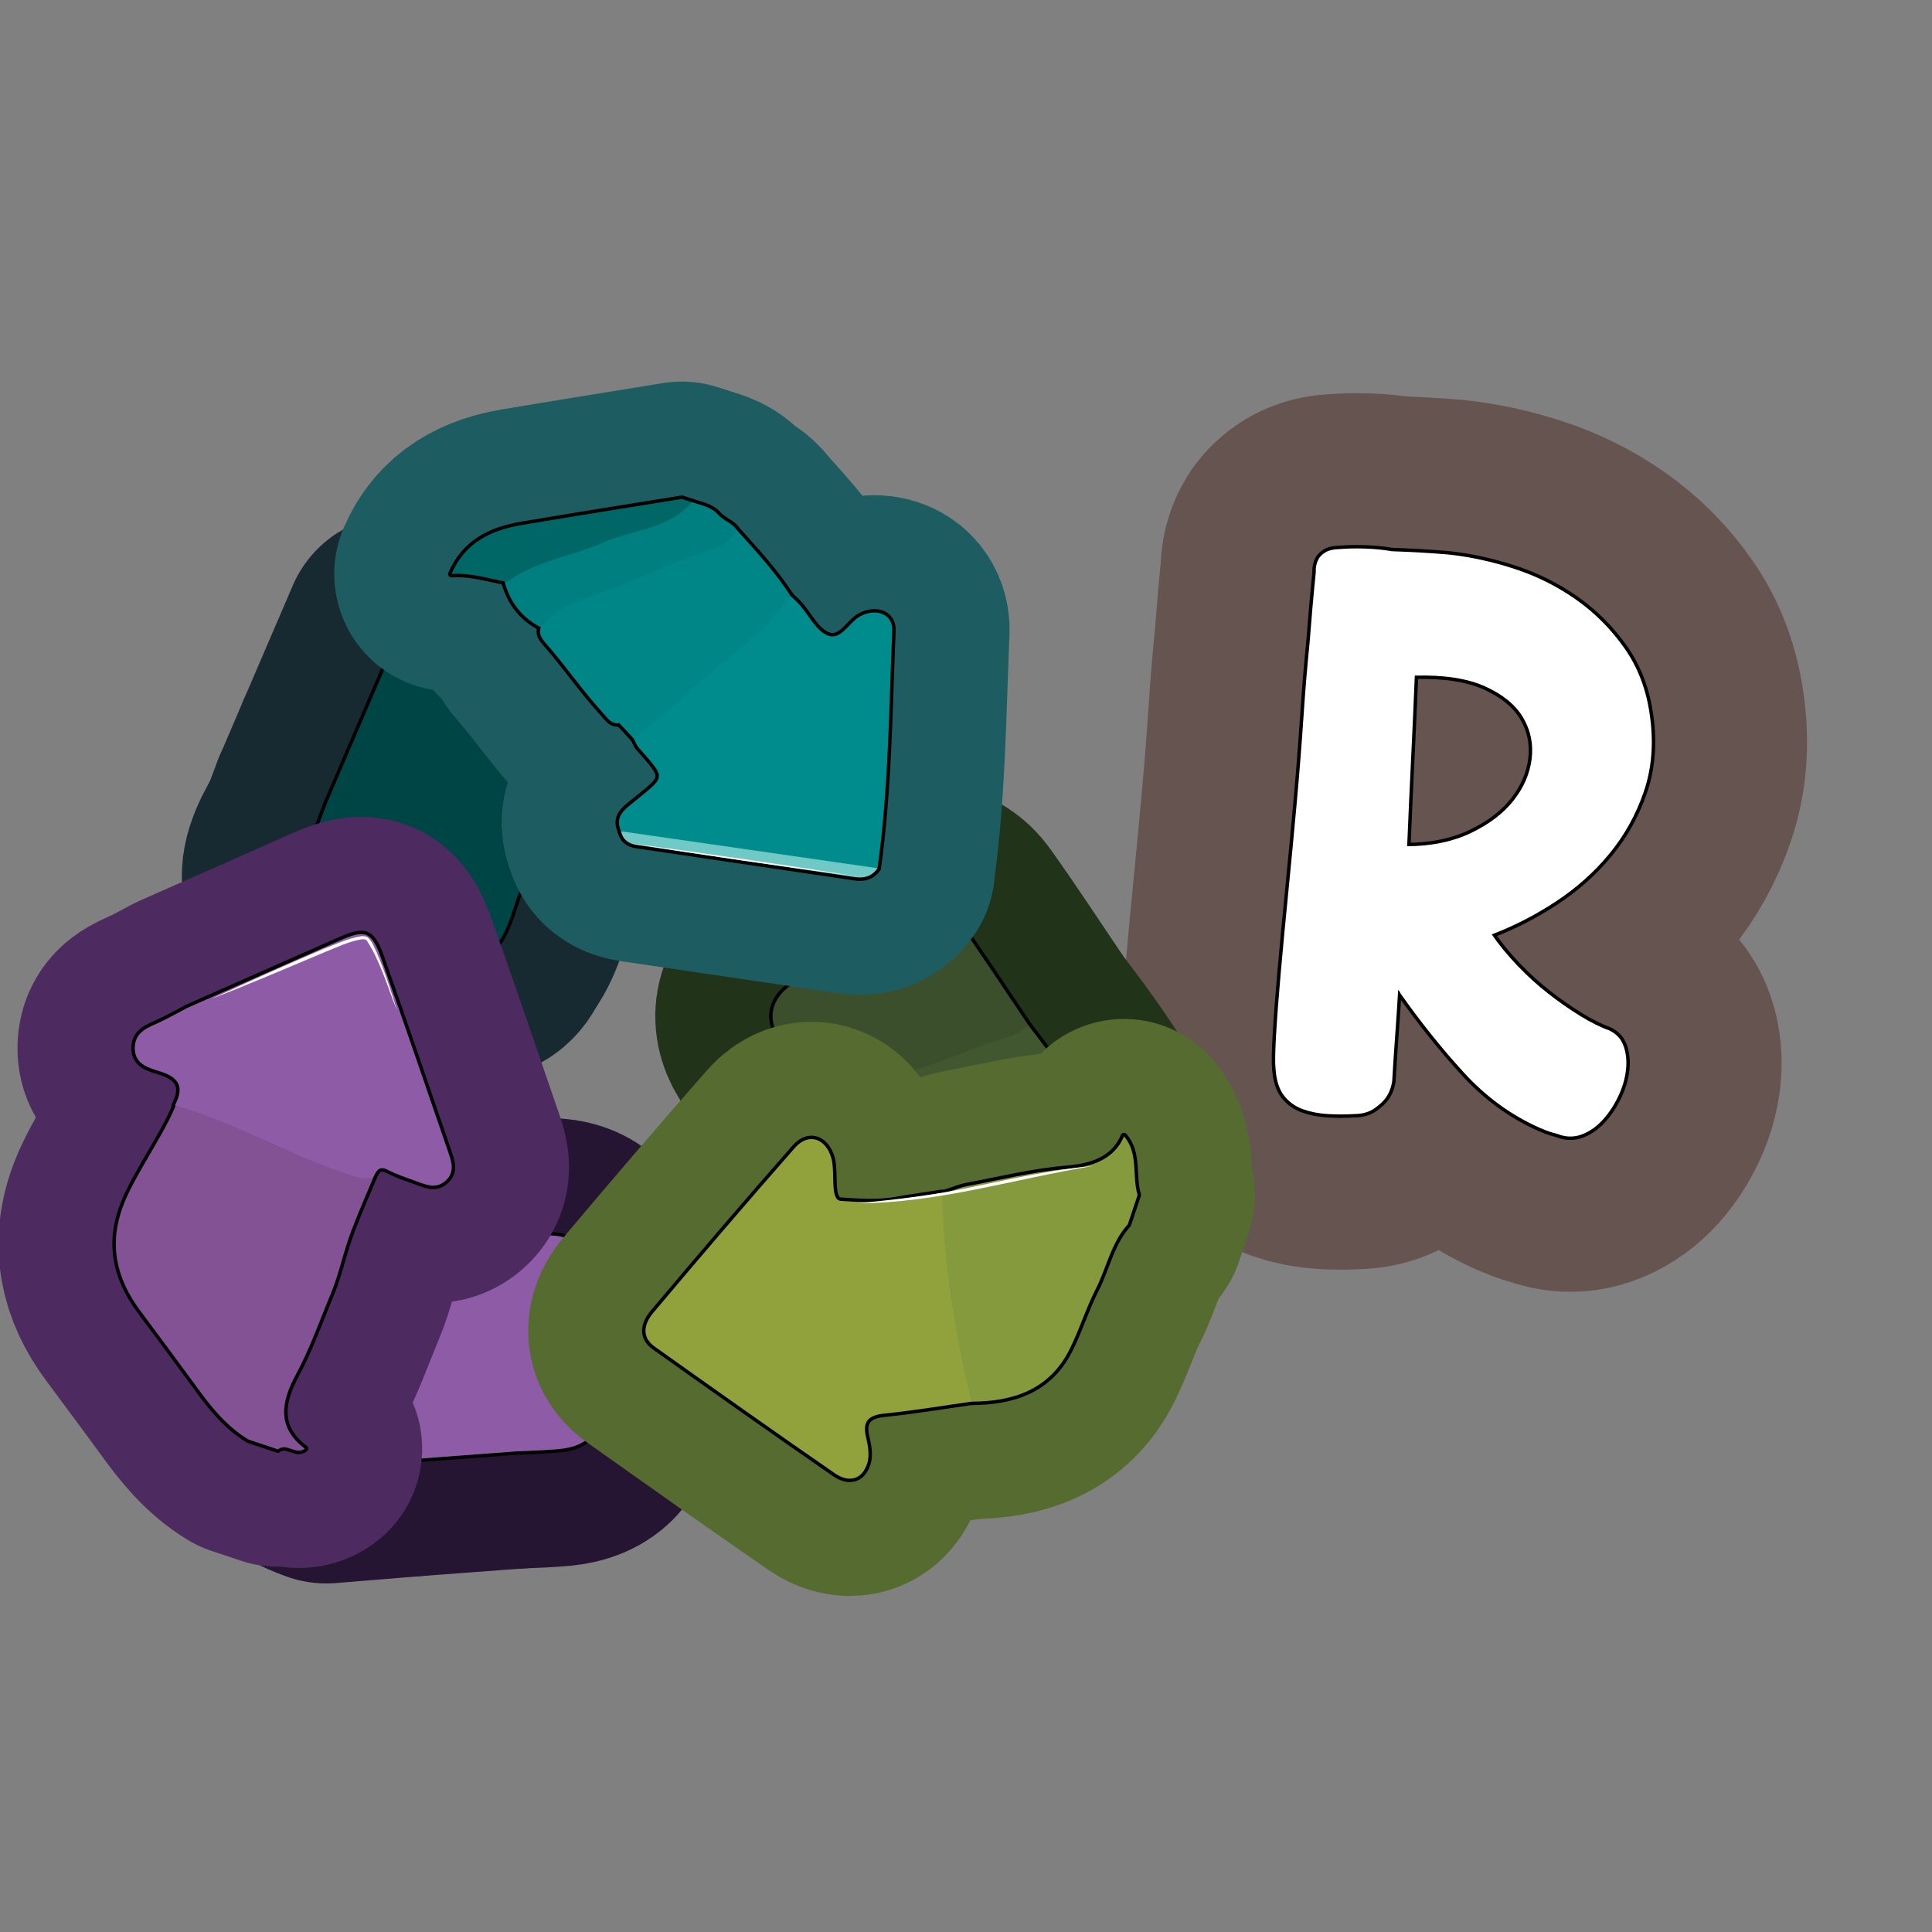 <?xml version="1.0" encoding="UTF-8"?>
<svg xmlns="http://www.w3.org/2000/svg" width="280" height="280" xmlns:xlink="http://www.w3.org/1999/xlink" viewBox="0 0 280 280">
  <rect x="0" y="0" width="280" height="280" fill="#808080" stroke="none"/>
  <g isolation="isolate">
    <g id="Pattern">
      <a xlink:href="https://www.notion.so/dmmnotes/preoccupied-40bcf67ef7fa4f568f3c4b65f01f0c40?pvs=4"/>
      <a xlink:href="https://www.notion.so/dmmnotes/Reorganisation-18520766049a40c08e83899719c94f1d?pvs=4">
        <g id="AC-2" data-name="AC">
          <path d="M239.125,103.789c.547,3.947.25,7.591-.893,10.932-1.142,3.343-2.811,6.346-5.005,9.01-2.196,2.666-4.792,4.981-7.791,6.947-3,1.966-6.083,3.547-9.247,4.742,1.038,1.511,2.271,3.012,3.7,4.508,1.427,1.496,2.915,2.85,4.465,4.062,1.549,1.215,3.105,2.3,4.669,3.26,1.563.959,2.967,1.657,4.209,2.09,1.027.495,1.722,1.26,2.084,2.295.363,1.037.472,2.185.33,3.444-.143,1.261-.515,2.526-1.116,3.796-.601,1.271-1.335,2.388-2.199,3.353-.866.964-1.838,1.67-2.92,2.116-1.082.444-2.176.49-3.281.138-.207-.085-.569-.196-1.09-.334-.52-.139-1.158-.376-1.912-.708-4.119-1.831-7.784-4.507-10.995-8.027-3.213-3.519-6.282-7.357-9.21-11.513.004-.071-.093-.223-.291-.452-.125,2.167-.269,4.353-.43,6.554-.163,2.202-.307,4.424-.436,6.662-.121.863-.412,1.645-.874,2.342-.385.559-.961,1.105-1.731,1.64-.77.535-1.753.805-2.95.809-1.202.076-2.451.077-3.748.002-1.299-.075-2.5-.307-3.604-.696-1.104-.39-2.017-1.041-2.738-1.952-.723-.912-1.14-2.203-1.255-3.878-.096-.802-.071-2.451.073-4.943.143-2.493.368-5.488.675-8.987.307-3.498.67-7.374,1.091-11.627.419-4.252.824-8.543,1.215-12.87.389-4.328.715-8.476.98-12.449.263-3.971.555-7.542.88-10.714.281-3.682.585-7.144.914-10.387-.033-.654.071-1.228.311-1.722.165-.426.503-.803,1.016-1.138.51-.333,1.26-.507,2.247-.523.99-.088,2.171-.11,3.542-.068,1.37.043,2.682.173,3.937.389,2.599.079,5.301.234,8.104.466,3.148.328,6.346,1.018,9.595,2.075,3.247,1.057,6.241,2.553,8.981,4.485,2.739,1.935,5.084,4.299,7.036,7.092,1.951,2.795,3.17,6.054,3.66,9.78ZM203.937,122.644c3.52-.016,6.6-.653,9.243-1.915,2.641-1.262,4.703-2.829,6.183-4.701,1.48-1.873,2.352-3.889,2.618-6.048.265-2.16-.148-4.158-1.239-5.998-1.091-1.838-2.923-3.338-5.495-4.502-2.573-1.163-5.975-1.685-10.205-1.566-.168,4.123-.353,8.244-.553,12.365-.202,4.12-.386,8.242-.552,12.365Z" fill="none" stroke="#665450" stroke-linecap="round" stroke-linejoin="round" stroke-width="45"/>
          <path d="M239.125,103.789c.547,3.947.25,7.591-.893,10.932-1.142,3.343-2.811,6.346-5.005,9.01-2.196,2.666-4.792,4.981-7.791,6.947-3,1.966-6.083,3.547-9.247,4.742,1.038,1.511,2.271,3.012,3.7,4.508,1.427,1.496,2.915,2.85,4.465,4.062,1.549,1.215,3.105,2.3,4.669,3.26,1.563.959,2.967,1.657,4.209,2.09,1.027.495,1.722,1.26,2.084,2.295.363,1.037.472,2.185.33,3.444-.143,1.261-.515,2.526-1.116,3.796-.601,1.271-1.335,2.388-2.199,3.353-.866.964-1.838,1.67-2.92,2.116-1.082.444-2.176.49-3.281.138-.207-.085-.569-.196-1.09-.334-.52-.139-1.158-.376-1.912-.708-4.119-1.831-7.784-4.507-10.995-8.027-3.213-3.519-6.282-7.357-9.21-11.513.004-.071-.093-.223-.291-.452-.125,2.167-.269,4.353-.43,6.554-.163,2.202-.307,4.424-.436,6.662-.121.863-.412,1.645-.874,2.342-.385.559-.961,1.105-1.731,1.64-.77.535-1.753.805-2.95.809-1.202.076-2.451.077-3.748.002-1.299-.075-2.5-.307-3.604-.696-1.104-.39-2.017-1.041-2.738-1.952-.723-.912-1.14-2.203-1.255-3.878-.096-.802-.071-2.451.073-4.943.143-2.493.368-5.488.675-8.987.307-3.498.67-7.374,1.091-11.627.419-4.252.824-8.543,1.215-12.87.389-4.328.715-8.476.98-12.449.263-3.971.555-7.542.88-10.714.281-3.682.585-7.144.914-10.387-.033-.654.071-1.228.311-1.722.165-.426.503-.803,1.016-1.138.51-.333,1.26-.507,2.247-.523.99-.088,2.171-.11,3.542-.068,1.37.043,2.682.173,3.937.389,2.599.079,5.301.234,8.104.466,3.148.328,6.346,1.018,9.595,2.075,3.247,1.057,6.241,2.553,8.981,4.485,2.739,1.935,5.084,4.299,7.036,7.092,1.951,2.795,3.17,6.054,3.66,9.78ZM203.937,122.644c3.52-.016,6.6-.653,9.243-1.915,2.641-1.262,4.703-2.829,6.183-4.701,1.48-1.873,2.352-3.889,2.618-6.048.265-2.16-.148-4.158-1.239-5.998-1.091-1.838-2.923-3.338-5.495-4.502-2.573-1.163-5.975-1.685-10.205-1.566-.168,4.123-.353,8.244-.553,12.365-.202,4.12-.386,8.242-.552,12.365Z" fill="none" stroke="#000" stroke-linecap="round" stroke-linejoin="round"/>
          <path d="M239.125,103.789c.547,3.947.25,7.591-.893,10.932-1.142,3.343-2.811,6.346-5.005,9.01-2.196,2.666-4.792,4.981-7.791,6.947-3,1.966-6.083,3.547-9.247,4.742,1.038,1.511,2.271,3.012,3.7,4.508,1.427,1.496,2.915,2.85,4.465,4.062,1.549,1.215,3.105,2.3,4.669,3.26,1.563.959,2.967,1.657,4.209,2.09,1.027.495,1.722,1.26,2.084,2.295.363,1.037.472,2.185.33,3.444-.143,1.261-.515,2.526-1.116,3.796-.601,1.271-1.335,2.388-2.199,3.353-.866.964-1.838,1.67-2.92,2.116-1.082.444-2.176.49-3.281.138-.207-.085-.569-.196-1.09-.334-.52-.139-1.158-.376-1.912-.708-4.119-1.831-7.784-4.507-10.995-8.027-3.213-3.519-6.282-7.357-9.21-11.513.004-.071-.093-.223-.291-.452-.125,2.167-.269,4.353-.43,6.554-.163,2.202-.307,4.424-.436,6.662-.121.863-.412,1.645-.874,2.342-.385.559-.961,1.105-1.731,1.64-.77.535-1.753.805-2.95.809-1.202.076-2.451.077-3.748.002-1.299-.075-2.5-.307-3.604-.696-1.104-.39-2.017-1.041-2.738-1.952-.723-.912-1.14-2.203-1.255-3.878-.096-.802-.071-2.451.073-4.943.143-2.493.368-5.488.675-8.987.307-3.498.67-7.374,1.091-11.627.419-4.252.824-8.543,1.215-12.87.389-4.328.715-8.476.98-12.449.263-3.971.555-7.542.88-10.714.281-3.682.585-7.144.914-10.387-.033-.654.071-1.228.311-1.722.165-.426.503-.803,1.016-1.138.51-.333,1.26-.507,2.247-.523.99-.088,2.171-.11,3.542-.068,1.37.043,2.682.173,3.937.389,2.599.079,5.301.234,8.104.466,3.148.328,6.346,1.018,9.595,2.075,3.247,1.057,6.241,2.553,8.981,4.485,2.739,1.935,5.084,4.299,7.036,7.092,1.951,2.795,3.17,6.054,3.66,9.78ZM203.937,122.644c3.52-.016,6.6-.653,9.243-1.915,2.641-1.262,4.703-2.829,6.183-4.701,1.48-1.873,2.352-3.889,2.618-6.048.265-2.16-.148-4.158-1.239-5.998-1.091-1.838-2.923-3.338-5.495-4.502-2.573-1.163-5.975-1.685-10.205-1.566-.168,4.123-.353,8.244-.553,12.365-.202,4.12-.386,8.242-.552,12.365Z" fill="#fff" stroke-width="0"/>
        </g>
      </a>
      <g>
        <g>
          <g>
            <g>
              <path d="M119.985,160.145c-2.884-2.918-4.96-6.444-7.091-9.88-1.734-2.796-.983-5.552,1.74-7.482,5.258-3.727,10.533-7.433,15.901-10.997,2.953-1.961,5.939-1.536,7.898,1.205,3.664,5.128,7.103,10.417,10.635,15.64.09,1.289-.899,1.697-1.806,2.03-8.594,3.152-17.14,6.438-25.803,9.401-.478.163-.98.093-1.474.084Z" fill="none" stroke="#231f20"/>
              <path d="M119.985,160.145c6.958-3.474,14.512-5.407,21.663-8.375,2.479-1.029,5.284-1.302,7.419-3.139,3.595,4.648,7.016,9.415,9.951,14.514-.085,3.881-2.395,5.198-5.94,5.586-6.821.745-13.614,1.744-20.418,2.637-1.774.037-3.548.074-5.321.111-2.451-3.777-4.903-7.556-7.354-11.334Z" fill="none" stroke="#231f20"/>
            </g>
            <g>
              <path d="M119.985,160.145c-2.884-2.918-4.96-6.444-7.091-9.88-1.734-2.796-.983-5.552,1.74-7.482,5.258-3.727,10.533-7.433,15.901-10.997,2.953-1.961,5.939-1.536,7.898,1.205,3.664,5.128,7.103,10.417,10.635,15.64.09,1.289-.899,1.697-1.806,2.03-8.594,3.152-17.14,6.438-25.803,9.401-.478.163-.98.093-1.474.084Z" fill="none" stroke="#231f20"/>
              <path d="M119.985,160.145c6.958-3.474,14.512-5.407,21.663-8.375,2.479-1.029,5.284-1.302,7.419-3.139,3.595,4.648,7.016,9.415,9.951,14.514-.085,3.881-2.395,5.198-5.94,5.586-6.821.745-13.614,1.744-20.418,2.637-1.774.037-3.548.074-5.321.111-2.451-3.777-4.903-7.556-7.354-11.334Z" fill="none" stroke="#231f20"/>
            </g>
            <g>
              <path d="M119.985,160.145c-2.884-2.918-4.96-6.444-7.091-9.88-1.734-2.796-.983-5.552,1.74-7.482,5.258-3.727,10.533-7.433,15.901-10.997,2.953-1.961,5.939-1.536,7.898,1.205,3.664,5.128,7.103,10.417,10.635,15.64.09,1.289-.899,1.697-1.806,2.03-8.594,3.152-17.14,6.438-25.803,9.401-.478.163-.98.093-1.474.084Z" fill="none" stroke="#231f20"/>
              <path d="M119.985,160.145c6.958-3.474,14.512-5.407,21.663-8.375,2.479-1.029,5.284-1.302,7.419-3.139,3.595,4.648,7.016,9.415,9.951,14.514-.085,3.881-2.395,5.198-5.94,5.586-6.821.745-13.614,1.744-20.418,2.637-1.774.037-3.548.074-5.321.111-2.451-3.777-4.903-7.556-7.354-11.334Z" fill="none" stroke="#231f20"/>
            </g>
            <g>
              <path d="M119.985,160.145c-2.884-2.918-4.96-6.444-7.091-9.88-1.734-2.796-.983-5.552,1.74-7.482,5.258-3.727,10.533-7.433,15.901-10.997,2.953-1.961,5.939-1.536,7.898,1.205,3.664,5.128,7.103,10.417,10.635,15.64.09,1.289-.899,1.697-1.806,2.03-8.594,3.152-17.14,6.438-25.803,9.401-.478.163-.98.093-1.474.084Z" fill="none" stroke="#231f20"/>
              <path d="M119.985,160.145c6.958-3.474,14.512-5.407,21.663-8.375,2.479-1.029,5.284-1.302,7.419-3.139,3.595,4.648,7.016,9.415,9.951,14.514-.085,3.881-2.395,5.198-5.94,5.586-6.821.745-13.614,1.744-20.418,2.637-1.774.037-3.548.074-5.321.111-2.451-3.777-4.903-7.556-7.354-11.334Z" fill="none" stroke="#231f20"/>
            </g>
          </g>
          <g>
            <g>
              <path d="M58.727,180.796c5.092-.726,10.206-1.157,15.353-1.173.934,1.118.996,2.488,1.073,3.839.437,7.742.529,15.499.9,23.244.064,1.333.173,2.762-1.233,3.634-5.114.383-10.229.765-15.343,1.148-1.158-5.722-.627-11.547-1.033-17.316-.243-3.448-.242-6.913-.541-10.363-.093-1.079-.349-2.257.824-3.014Z" fill="none" stroke="#231f20"/>
              <path d="M58.727,180.796c.389,9.019.75,18.038,1.2,27.054.064,1.274.031,2.465-.45,3.638-4.065.333-8.13.665-12.196.998-4.921-1.823-5.593-2.905-3.636-7.646,3.333-8.076,6.931-16.042,10.419-24.054,1.555.003,3.109.007,4.663.01Z" fill="none" stroke="#231f20"/>
              <path d="M74.82,210.34c.422-9.643-.373-19.254-.78-28.874-.026-.612.024-1.228.039-1.842,1.837-.203,3.675-.575,5.512-.572,3.517.007,5.648,1.875,5.966,5.369.574,6.297,1.047,12.607,1.394,18.921.226,4.107-1.747,6.249-5.841,6.653-2.088.206-4.194.236-6.291.345Z" fill="none" stroke="#231f20"/>
            </g>
            <g>
              <path d="M58.727,180.796c5.092-.726,10.206-1.157,15.353-1.173.934,1.118.996,2.488,1.073,3.839.437,7.742.529,15.499.9,23.244.064,1.333.173,2.762-1.233,3.634-5.114.383-10.229.765-15.343,1.148-1.158-5.722-.627-11.547-1.033-17.316-.243-3.448-.242-6.913-.541-10.363-.093-1.079-.349-2.257.824-3.014Z" fill="none" stroke="#231f20"/>
              <path d="M58.727,180.796c.389,9.019.75,18.038,1.2,27.054.064,1.274.031,2.465-.45,3.638-4.065.333-8.13.665-12.196.998-4.921-1.823-5.593-2.905-3.636-7.646,3.333-8.076,6.931-16.042,10.419-24.054,1.555.003,3.109.007,4.663.01Z" fill="none" stroke="#231f20"/>
              <path d="M74.82,210.34c.422-9.643-.373-19.254-.78-28.874-.026-.612.024-1.228.039-1.842,1.837-.203,3.675-.575,5.512-.572,3.517.007,5.648,1.875,5.966,5.369.574,6.297,1.047,12.607,1.394,18.921.226,4.107-1.747,6.249-5.841,6.653-2.088.206-4.194.236-6.291.345Z" fill="none" stroke="#231f20"/>
            </g>
            <g>
              <path d="M58.727,180.796c5.092-.726,10.206-1.157,15.353-1.173.934,1.118.996,2.488,1.073,3.839.437,7.742.529,15.499.9,23.244.064,1.333.173,2.762-1.233,3.634-5.114.383-10.229.765-15.343,1.148-1.158-5.722-.627-11.547-1.033-17.316-.243-3.448-.242-6.913-.541-10.363-.093-1.079-.349-2.257.824-3.014Z" fill="none" stroke="#231f20"/>
              <path d="M58.727,180.796c.389,9.019.75,18.038,1.2,27.054.064,1.274.031,2.465-.45,3.638-4.065.333-8.13.665-12.196.998-4.921-1.823-5.593-2.905-3.636-7.646,3.333-8.076,6.931-16.042,10.419-24.054,1.555.003,3.109.007,4.663.01Z" fill="none" stroke="#231f20"/>
              <path d="M74.82,210.34c.422-9.643-.373-19.254-.78-28.874-.026-.612.024-1.228.039-1.842,1.837-.203,3.675-.575,5.512-.572,3.517.007,5.648,1.875,5.966,5.369.574,6.297,1.047,12.607,1.394,18.921.226,4.107-1.747,6.249-5.841,6.653-2.088.206-4.194.236-6.291.345Z" fill="none" stroke="#231f20"/>
            </g>
            <g>
              <path d="M58.727,180.796c5.092-.726,10.206-1.157,15.353-1.173.934,1.118.996,2.488,1.073,3.839.437,7.742.529,15.499.9,23.244.064,1.333.173,2.762-1.233,3.634-5.114.383-10.229.765-15.343,1.148-1.158-5.722-.627-11.547-1.033-17.316-.243-3.448-.242-6.913-.541-10.363-.093-1.079-.349-2.257.824-3.014Z" fill="none" stroke="#231f20"/>
              <path d="M58.727,180.796c.389,9.019.75,18.038,1.2,27.054.064,1.274.031,2.465-.45,3.638-4.065.333-8.13.665-12.196.998-4.921-1.823-5.593-2.905-3.636-7.646,3.333-8.076,6.931-16.042,10.419-24.054,1.555.003,3.109.007,4.663.01Z" fill="none" stroke="#231f20"/>
              <path d="M74.82,210.34c.422-9.643-.373-19.254-.78-28.874-.026-.612.024-1.228.039-1.842,1.837-.203,3.675-.575,5.512-.572,3.517.007,5.648,1.875,5.966,5.369.574,6.297,1.047,12.607,1.394,18.921.226,4.107-1.747,6.249-5.841,6.653-2.088.206-4.194.236-6.291.345Z" fill="none" stroke="#231f20"/>
            </g>
          </g>
          <g>
            <g>
              <path d="M71.088,99.096c3.764,4.693,7.528,9.386,11.292,14.079-2.343,5.25-4.686,10.499-7.028,15.749.045-3.585-2.032-5.723-4.765-7.713-4.906-3.573-9.606-7.433-14.26-11.33-1.632-1.367-3.284-2.059-5.358-1.829,2.361-5.496,4.721-10.991,7.082-16.487,3.021-1.907,5.622-.912,8.067,1.166,1.657,2.122,3.314,4.243,4.971,6.365Z" fill="none" stroke="#231f20"/>
              <path d="M50.968,108.052c1.155-1.218,2.182-2.119,3.968-.652,6.082,4.997,12.208,9.949,18.467,14.72,2.523,1.923,3.426,3.924,1.948,6.804-1.077,2.798-1.643,5.817-3.559,8.254.1-3.567-1.845-5.812-4.576-7.847-5.284-3.938-10.348-8.168-15.51-12.268-1.436-1.141-2.705-1.323-4.275-.755,1.179-2.752,2.358-5.504,3.538-8.256Z" fill="none" stroke="#231f20"/>
              <path d="M47.431,116.308c1.14-2.137,2.341-2.002,4.143-.517,6.017,4.961,12.052,9.916,18.332,14.532,2.744,2.017,3.243,4.022,1.886,6.855-.587,1.483-1.681,2.299-3.259,2.481-6.538-5.552-13.341-10.774-20.054-16.109-1.067-.848-2.252-1.59-2.649-3.024.534-1.406,1.067-2.812,1.601-4.218Z" fill="none" stroke="#231f20"/>
              <path d="M45.83,120.526c6.935,5.384,13.889,10.744,20.784,16.179.909.717,2.134,1.421,1.919,2.954-2.37.879-4.339-.44-6.342-1.267-4.209-1.736-8.34-3.66-12.533-5.436-7.123-3.019-7.929-5.576-3.828-12.429Z" fill="none" stroke="#231f20"/>
            </g>
            <g>
              <path d="M71.088,99.096c3.764,4.693,7.528,9.386,11.292,14.079-2.343,5.25-4.686,10.499-7.028,15.749.045-3.585-2.032-5.723-4.765-7.713-4.906-3.573-9.606-7.433-14.26-11.33-1.632-1.367-3.284-2.059-5.358-1.829,2.361-5.496,4.721-10.991,7.082-16.487,3.021-1.907,5.622-.912,8.067,1.166,1.657,2.122,3.314,4.243,4.971,6.365Z" fill="none" stroke="#231f20"/>
              <path d="M50.968,108.052c1.155-1.218,2.182-2.119,3.968-.652,6.082,4.997,12.208,9.949,18.467,14.72,2.523,1.923,3.426,3.924,1.948,6.804-1.077,2.798-1.643,5.817-3.559,8.254.1-3.567-1.845-5.812-4.576-7.847-5.284-3.938-10.348-8.168-15.51-12.268-1.436-1.141-2.705-1.323-4.275-.755,1.179-2.752,2.358-5.504,3.538-8.256Z" fill="none" stroke="#231f20"/>
              <path d="M47.431,116.308c1.14-2.137,2.341-2.002,4.143-.517,6.017,4.961,12.052,9.916,18.332,14.532,2.744,2.017,3.243,4.022,1.886,6.855-.587,1.483-1.681,2.299-3.259,2.481-6.538-5.552-13.341-10.774-20.054-16.109-1.067-.848-2.252-1.59-2.649-3.024.534-1.406,1.067-2.812,1.601-4.218Z" fill="none" stroke="#231f20"/>
              <path d="M45.83,120.526c6.935,5.384,13.889,10.744,20.784,16.179.909.717,2.134,1.421,1.919,2.954-2.37.879-4.339-.44-6.342-1.267-4.209-1.736-8.34-3.66-12.533-5.436-7.123-3.019-7.929-5.576-3.828-12.429Z" fill="none" stroke="#231f20"/>
            </g>
            <g>
              <path d="M71.088,99.096c3.764,4.693,7.528,9.386,11.292,14.079-2.343,5.25-4.686,10.499-7.028,15.749.045-3.585-2.032-5.723-4.765-7.713-4.906-3.573-9.606-7.433-14.26-11.33-1.632-1.367-3.284-2.059-5.358-1.829,2.361-5.496,4.721-10.991,7.082-16.487,3.021-1.907,5.622-.912,8.067,1.166,1.657,2.122,3.314,4.243,4.971,6.365Z" fill="none" stroke="#231f20"/>
              <path d="M50.968,108.052c1.155-1.218,2.182-2.119,3.968-.652,6.082,4.997,12.208,9.949,18.467,14.72,2.523,1.923,3.426,3.924,1.948,6.804-1.077,2.798-1.643,5.817-3.559,8.254.1-3.567-1.845-5.812-4.576-7.847-5.284-3.938-10.348-8.168-15.51-12.268-1.436-1.141-2.705-1.323-4.275-.755,1.179-2.752,2.358-5.504,3.538-8.256Z" fill="none" stroke="#231f20"/>
              <path d="M47.431,116.308c1.14-2.137,2.341-2.002,4.143-.517,6.017,4.961,12.052,9.916,18.332,14.532,2.744,2.017,3.243,4.022,1.886,6.855-.587,1.483-1.681,2.299-3.259,2.481-6.538-5.552-13.341-10.774-20.054-16.109-1.067-.848-2.252-1.59-2.649-3.024.534-1.406,1.067-2.812,1.601-4.218Z" fill="none" stroke="#231f20"/>
              <path d="M45.83,120.526c6.935,5.384,13.889,10.744,20.784,16.179.909.717,2.134,1.421,1.919,2.954-2.37.879-4.339-.44-6.342-1.267-4.209-1.736-8.34-3.66-12.533-5.436-7.123-3.019-7.929-5.576-3.828-12.429Z" fill="none" stroke="#231f20"/>
            </g>
            <g>
              <path d="M71.088,99.096c3.764,4.693,7.528,9.386,11.292,14.079-2.343,5.25-4.686,10.499-7.028,15.749.045-3.585-2.032-5.723-4.765-7.713-4.906-3.573-9.606-7.433-14.26-11.33-1.632-1.367-3.284-2.059-5.358-1.829,2.361-5.496,4.721-10.991,7.082-16.487,3.021-1.907,5.622-.912,8.067,1.166,1.657,2.122,3.314,4.243,4.971,6.365Z" fill="none" stroke="#231f20"/>
              <path d="M50.968,108.052c1.155-1.218,2.182-2.119,3.968-.652,6.082,4.997,12.208,9.949,18.467,14.72,2.523,1.923,3.426,3.924,1.948,6.804-1.077,2.798-1.643,5.817-3.559,8.254.1-3.567-1.845-5.812-4.576-7.847-5.284-3.938-10.348-8.168-15.51-12.268-1.436-1.141-2.705-1.323-4.275-.755,1.179-2.752,2.358-5.504,3.538-8.256Z" fill="none" stroke="#231f20"/>
              <path d="M47.431,116.308c1.14-2.137,2.341-2.002,4.143-.517,6.017,4.961,12.052,9.916,18.332,14.532,2.744,2.017,3.243,4.022,1.886,6.855-.587,1.483-1.681,2.299-3.259,2.481-6.538-5.552-13.341-10.774-20.054-16.109-1.067-.848-2.252-1.59-2.649-3.024.534-1.406,1.067-2.812,1.601-4.218Z" fill="none" stroke="#231f20"/>
              <path d="M45.83,120.526c6.935,5.384,13.889,10.744,20.784,16.179.909.717,2.134,1.421,1.919,2.954-2.37.879-4.339-.44-6.342-1.267-4.209-1.736-8.34-3.66-12.533-5.436-7.123-3.019-7.929-5.576-3.828-12.429Z" fill="none" stroke="#231f20"/>
            </g>
          </g>
          <g>
            <g>
              <path d="M104.034,74.557c.873.969,2.096,1.253,2.719,2.228.351,2.385-1.559,2.85-3.098,3.454-6.675,2.621-13.233,5.529-19.94,8.063-1.867.706-3.303,2.202-5.285,2.633-2.747-1.408-4.488-3.624-5.285-6.596,1.156-2.43,3.62-2.853,5.781-3.676,7.082-2.696,14.482-4.533,21.32-7.889,1.416.474,2.788.673,3.787,1.782Z" fill="none" stroke="#231f20"/>
              <path d="M100.248,72.775c-3.343,3.997-8.546,3.925-12.835,5.852-4.572,2.054-9.774,2.587-13.902,5.728-2.669-.526-5.294-1.357-8.067-1.167,1.895-4.473,5.655-6.334,10.121-7.088,7.748-1.31,15.51-2.537,23.266-3.798.472.158.944.316,1.416.474Z" fill="none" stroke="#231f20"/>
              <path d="M90.012,120.475c-.983-2.149.558-3.172,1.911-4.277,4.621-3.777,4.678-3.265.657-7.849-.313-.357-.472-.851-.702-1.281.515-2.622,3.013-3.442,4.682-4.94,5.936-5.326,11.825-10.712,18.019-15.745.442.43.917.831,1.32,1.294,1.303,1.496,2.301,3.632,3.936,4.368,2.054.926,3.157-1.791,4.808-2.706,2.269-1.256,4.77-.373,4.667,2.038-.489,11.494-.537,23.023-2.135,34.449-3.395.916-6.623-.419-9.915-.78-8.358-.917-16.652-2.313-24.964-3.566-.844-.127-1.747-.163-2.284-1.006Z" fill="none" stroke="#231f20"/>
              <path d="M114.579,86.384c-3.963,5.671-9.849,9.317-14.774,13.974-2.512,2.375-5.277,4.482-7.928,6.711-.701-.757-1.402-1.513-2.103-2.27-1.202.177-1.727-.769-2.369-1.47-2.909-3.175-5.346-6.738-8.173-9.984-.606-.696-1.358-1.509-.75-2.625,3.536-3.901,8.78-4.41,13.199-6.54,4.109-1.981,8.512-3.349,12.757-5.058,1.049-.422,1.795-1.308,2.316-2.336,2.763,3.073,5.576,6.106,7.825,9.598Z" fill="none" stroke="#231f20"/>
              <path d="M90.012,120.475c12.388,1.784,24.776,3.569,37.163,5.353-.792,1.155-1.903,1.489-3.241,1.291-10.523-1.556-21.046-3.112-31.571-4.652-1.226-.179-2.079-.724-2.351-1.992Z" fill="none" stroke="#231f20"/>
            </g>
            <g>
              <path d="M104.034,74.557c.873.969,2.096,1.253,2.719,2.228.351,2.385-1.559,2.85-3.098,3.454-6.675,2.621-13.233,5.529-19.94,8.063-1.867.706-3.303,2.202-5.285,2.633-2.747-1.408-4.488-3.624-5.285-6.596,1.156-2.43,3.62-2.853,5.781-3.676,7.082-2.696,14.482-4.533,21.32-7.889,1.416.474,2.788.673,3.787,1.782Z" fill="none" stroke="#231f20"/>
              <path d="M100.248,72.775c-3.343,3.997-8.546,3.925-12.835,5.852-4.572,2.054-9.774,2.587-13.902,5.728-2.669-.526-5.294-1.357-8.067-1.167,1.895-4.473,5.655-6.334,10.121-7.088,7.748-1.31,15.51-2.537,23.266-3.798.472.158.944.316,1.416.474Z" fill="none" stroke="#231f20"/>
              <path d="M90.012,120.475c-.983-2.149.558-3.172,1.911-4.277,4.621-3.777,4.678-3.265.657-7.849-.313-.357-.472-.851-.702-1.281.515-2.622,3.013-3.442,4.682-4.94,5.936-5.326,11.825-10.712,18.019-15.745.442.43.917.831,1.32,1.294,1.303,1.496,2.301,3.632,3.936,4.368,2.054.926,3.157-1.791,4.808-2.706,2.269-1.256,4.77-.373,4.667,2.038-.489,11.494-.537,23.023-2.135,34.449-3.395.916-6.623-.419-9.915-.78-8.358-.917-16.652-2.313-24.964-3.566-.844-.127-1.747-.163-2.284-1.006Z" fill="none" stroke="#231f20"/>
              <path d="M114.579,86.384c-3.963,5.671-9.849,9.317-14.774,13.974-2.512,2.375-5.277,4.482-7.928,6.711-.701-.757-1.402-1.513-2.103-2.27-1.202.177-1.727-.769-2.369-1.47-2.909-3.175-5.346-6.738-8.173-9.984-.606-.696-1.358-1.509-.75-2.625,3.536-3.901,8.78-4.41,13.199-6.54,4.109-1.981,8.512-3.349,12.757-5.058,1.049-.422,1.795-1.308,2.316-2.336,2.763,3.073,5.576,6.106,7.825,9.598Z" fill="none" stroke="#231f20"/>
              <path d="M90.012,120.475c12.388,1.784,24.776,3.569,37.163,5.353-.792,1.155-1.903,1.489-3.241,1.291-10.523-1.556-21.046-3.112-31.571-4.652-1.226-.179-2.079-.724-2.351-1.992Z" fill="none" stroke="#231f20"/>
            </g>
            <g>
              <path d="M104.034,74.557c.873.969,2.096,1.253,2.719,2.228.351,2.385-1.559,2.85-3.098,3.454-6.675,2.621-13.233,5.529-19.94,8.063-1.867.706-3.303,2.202-5.285,2.633-2.747-1.408-4.488-3.624-5.285-6.596,1.156-2.43,3.62-2.853,5.781-3.676,7.082-2.696,14.482-4.533,21.32-7.889,1.416.474,2.788.673,3.787,1.782Z" fill="none" stroke="#231f20"/>
              <path d="M100.248,72.775c-3.343,3.997-8.546,3.925-12.835,5.852-4.572,2.054-9.774,2.587-13.902,5.728-2.669-.526-5.294-1.357-8.067-1.167,1.895-4.473,5.655-6.334,10.121-7.088,7.748-1.31,15.51-2.537,23.266-3.798.472.158.944.316,1.416.474Z" fill="none" stroke="#231f20"/>
              <path d="M90.012,120.475c-.983-2.149.558-3.172,1.911-4.277,4.621-3.777,4.678-3.265.657-7.849-.313-.357-.472-.851-.702-1.281.515-2.622,3.013-3.442,4.682-4.94,5.936-5.326,11.825-10.712,18.019-15.745.442.43.917.831,1.32,1.294,1.303,1.496,2.301,3.632,3.936,4.368,2.054.926,3.157-1.791,4.808-2.706,2.269-1.256,4.77-.373,4.667,2.038-.489,11.494-.537,23.023-2.135,34.449-3.395.916-6.623-.419-9.915-.78-8.358-.917-16.652-2.313-24.964-3.566-.844-.127-1.747-.163-2.284-1.006Z" fill="none" stroke="#231f20"/>
              <path d="M114.579,86.384c-3.963,5.671-9.849,9.317-14.774,13.974-2.512,2.375-5.277,4.482-7.928,6.711-.701-.757-1.402-1.513-2.103-2.27-1.202.177-1.727-.769-2.369-1.47-2.909-3.175-5.346-6.738-8.173-9.984-.606-.696-1.358-1.509-.75-2.625,3.536-3.901,8.78-4.41,13.199-6.54,4.109-1.981,8.512-3.349,12.757-5.058,1.049-.422,1.795-1.308,2.316-2.336,2.763,3.073,5.576,6.106,7.825,9.598Z" fill="none" stroke="#231f20"/>
              <path d="M90.012,120.475c12.388,1.784,24.776,3.569,37.163,5.353-.792,1.155-1.903,1.489-3.241,1.291-10.523-1.556-21.046-3.112-31.571-4.652-1.226-.179-2.079-.724-2.351-1.992Z" fill="none" stroke="#231f20"/>
            </g>
            <g>
              <path d="M104.034,74.557c.873.969,2.096,1.253,2.719,2.228.351,2.385-1.559,2.85-3.098,3.454-6.675,2.621-13.233,5.529-19.94,8.063-1.867.706-3.303,2.202-5.285,2.633-2.747-1.408-4.488-3.624-5.285-6.596,1.156-2.43,3.62-2.853,5.781-3.676,7.082-2.696,14.482-4.533,21.32-7.889,1.416.474,2.788.673,3.787,1.782Z" fill="none" stroke="#231f20"/>
              <path d="M100.248,72.775c-3.343,3.997-8.546,3.925-12.835,5.852-4.572,2.054-9.774,2.587-13.902,5.728-2.669-.526-5.294-1.357-8.067-1.167,1.895-4.473,5.655-6.334,10.121-7.088,7.748-1.31,15.51-2.537,23.266-3.798.472.158.944.316,1.416.474Z" fill="none" stroke="#231f20"/>
              <path d="M90.012,120.475c-.983-2.149.558-3.172,1.911-4.277,4.621-3.777,4.678-3.265.657-7.849-.313-.357-.472-.851-.702-1.281.515-2.622,3.013-3.442,4.682-4.94,5.936-5.326,11.825-10.712,18.019-15.745.442.43.917.831,1.32,1.294,1.303,1.496,2.301,3.632,3.936,4.368,2.054.926,3.157-1.791,4.808-2.706,2.269-1.256,4.77-.373,4.667,2.038-.489,11.494-.537,23.023-2.135,34.449-3.395.916-6.623-.419-9.915-.78-8.358-.917-16.652-2.313-24.964-3.566-.844-.127-1.747-.163-2.284-1.006Z" fill="none" stroke="#231f20"/>
              <path d="M114.579,86.384c-3.963,5.671-9.849,9.317-14.774,13.974-2.512,2.375-5.277,4.482-7.928,6.711-.701-.757-1.402-1.513-2.103-2.27-1.202.177-1.727-.769-2.369-1.47-2.909-3.175-5.346-6.738-8.173-9.984-.606-.696-1.358-1.509-.75-2.625,3.536-3.901,8.78-4.41,13.199-6.54,4.109-1.981,8.512-3.349,12.757-5.058,1.049-.422,1.795-1.308,2.316-2.336,2.763,3.073,5.576,6.106,7.825,9.598Z" fill="none" stroke="#231f20"/>
              <path d="M90.012,120.475c12.388,1.784,24.776,3.569,37.163,5.353-.792,1.155-1.903,1.489-3.241,1.291-10.523-1.556-21.046-3.112-31.571-4.652-1.226-.179-2.079-.724-2.351-1.992Z" fill="none" stroke="#231f20"/>
            </g>
          </g>
          <g>
            <g>
              <path d="M162.897,164.676c2.133,2.493,1.128,5.714,1.973,8.506-.474,1.416-.947,2.832-1.421,4.248-2.444,2.683-3.068,6.277-4.656,9.391-1.452,2.848-2.391,5.958-3.834,8.812-2.925,5.787-8.14,7.488-14.185,7.507-1.317-.921-1.829-2.321-2.061-3.792-1.19-7.54-2.301-15.092-3.168-22.677-.139-1.216-.156-2.467.437-3.618.85.056,2.702-.871,4.132-1.138,4.853-.907,9.597-2.096,14.51-2.5,2.98-.245,6.745-1.034,8.275-4.739Z" fill="none" stroke="#231f20"/>
              <path d="M136.539,172.9c.241,10.244,1.831,20.298,4.235,30.24-4.158.585-8.304,1.287-12.479,1.706-2.347.235-3.373,1.008-2.776,3.486.285,1.183.524,2.563.188,3.673-.756,2.502-2.742,2.873-4.692,1.526-8.756-6.046-17.437-12.201-26.113-18.361-2.05-1.456-1.473-3.415-.226-4.895,6.776-8.049,13.613-16.048,20.564-23.945,1.937-2.2,4.425-1.351,5.24,1.509.605,2.124-.257,6.094,1.369,6.203,4.498.304,6.122.304,9.191-.304,2.176-.328,3.867-.607,5.499-.838Z" fill="none" stroke="#231f20"/>
            </g>
            <g>
              <path d="M162.897,164.676c2.133,2.493,1.128,5.714,1.973,8.506-.474,1.416-.947,2.832-1.421,4.248-2.444,2.683-3.068,6.277-4.656,9.391-1.452,2.848-2.391,5.958-3.834,8.812-2.925,5.787-8.14,7.488-14.185,7.507-1.317-.921-1.829-2.321-2.061-3.792-1.19-7.54-2.301-15.092-3.168-22.677-.139-1.216-.156-2.467.437-3.618.85.056,2.702-.871,4.132-1.138,4.853-.907,9.597-2.096,14.51-2.5,2.98-.245,6.745-1.034,8.275-4.739Z" fill="none" stroke="#231f20"/>
              <path d="M136.539,172.9c.241,10.244,1.831,20.298,4.235,30.24-4.158.585-8.304,1.287-12.479,1.706-2.347.235-3.373,1.008-2.776,3.486.285,1.183.524,2.563.188,3.673-.756,2.502-2.742,2.873-4.692,1.526-8.756-6.046-17.437-12.201-26.113-18.361-2.05-1.456-1.473-3.415-.226-4.895,6.776-8.049,13.613-16.048,20.564-23.945,1.937-2.2,4.425-1.351,5.24,1.509.605,2.124-.257,6.094,1.369,6.203,4.498.304,6.122.304,9.191-.304,2.176-.328,3.867-.607,5.499-.838Z" fill="none" stroke="#231f20"/>
            </g>
            <g>
              <path d="M162.897,164.676c2.133,2.493,1.128,5.714,1.973,8.506-.474,1.416-.947,2.832-1.421,4.248-2.444,2.683-3.068,6.277-4.656,9.391-1.452,2.848-2.391,5.958-3.834,8.812-2.925,5.787-8.14,7.488-14.185,7.507-1.317-.921-1.829-2.321-2.061-3.792-1.19-7.54-2.301-15.092-3.168-22.677-.139-1.216-.156-2.467.437-3.618.85.056,2.702-.871,4.132-1.138,4.853-.907,9.597-2.096,14.51-2.5,2.98-.245,6.745-1.034,8.275-4.739Z" fill="none" stroke="#231f20"/>
              <path d="M136.539,172.9c.241,10.244,1.831,20.298,4.235,30.24-4.158.585-8.304,1.287-12.479,1.706-2.347.235-3.373,1.008-2.776,3.486.285,1.183.524,2.563.188,3.673-.756,2.502-2.742,2.873-4.692,1.526-8.756-6.046-17.437-12.201-26.113-18.361-2.05-1.456-1.473-3.415-.226-4.895,6.776-8.049,13.613-16.048,20.564-23.945,1.937-2.2,4.425-1.351,5.24,1.509.605,2.124-.257,6.094,1.369,6.203,4.498.304,6.122.304,9.191-.304,2.176-.328,3.867-.607,5.499-.838Z" fill="none" stroke="#231f20"/>
            </g>
            <g>
              <path d="M162.897,164.676c2.133,2.493,1.128,5.714,1.973,8.506-.474,1.416-.947,2.832-1.421,4.248-2.444,2.683-3.068,6.277-4.656,9.391-1.452,2.848-2.391,5.958-3.834,8.812-2.925,5.787-8.14,7.488-14.185,7.507-1.317-.921-1.829-2.321-2.061-3.792-1.19-7.54-2.301-15.092-3.168-22.677-.139-1.216-.156-2.467.437-3.618.85.056,2.702-.871,4.132-1.138,4.853-.907,9.597-2.096,14.51-2.5,2.98-.245,6.745-1.034,8.275-4.739Z" fill="none" stroke="#231f20"/>
              <path d="M136.539,172.9c.241,10.244,1.831,20.298,4.235,30.24-4.158.585-8.304,1.287-12.479,1.706-2.347.235-3.373,1.008-2.776,3.486.285,1.183.524,2.563.188,3.673-.756,2.502-2.742,2.873-4.692,1.526-8.756-6.046-17.437-12.201-26.113-18.361-2.05-1.456-1.473-3.415-.226-4.895,6.776-8.049,13.613-16.048,20.564-23.945,1.937-2.2,4.425-1.351,5.24,1.509.605,2.124-.257,6.094,1.369,6.203,4.498.304,6.122.304,9.191-.304,2.176-.328,3.867-.607,5.499-.838Z" fill="none" stroke="#231f20"/>
            </g>
          </g>
          <g>
            <g>
              <path d="M54.106,170.627c-1.047,2.54-1.989,4.602-3.141,7.621-1.285,3.367-1.813,6.362-3.061,9.347-1.618,3.87-3.007,7.863-5.013,11.58-2.082,3.859-2.905,7.633,1.289,10.773-1.278,1.002-2.636-.919-3.913.107l-4.248-1.421c-3.144-1.901-5.365-4.668-7.497-7.603-2.7-3.718-5.462-7.396-8.197-11.092-3.46-4.676-4.633-9.644-2.391-15.409,1.576-4.053,5.482-9.612,7.224-13.59.623-1.423.307-.963.981-1.194,5.227.426,9.618,3.23,14.267,5.201,4.552,1.93,9.266,3.473,13.701,5.679Z" fill="none" stroke="#231f20"/>
              <path d="M25.356,160.199c1.249-2.44.866-3.948-2.048-4.891-1.54-.498-3.839-.956-3.776-3.48.058-2.339,1.957-2.903,3.644-3.692,1.34-.626,2.629-1.364,3.94-2.051,7.353-3.25,14.702-6.509,22.06-9.749,3.783-1.665,4.675-1.361,6.057,2.547,3.303,9.336,6.505,18.707,9.722,28.073.482,1.404.999,2.884-.367,4.14-1.345,1.238-2.773.647-4.176.122-1.392-.52-2.834-.957-4.14-1.645-1.365-.72-1.73.123-2.167,1.053-1.55.436-2.928-.218-4.332-.689-8.321-2.792-15.928-7.373-24.419-9.738Z" fill="none" stroke="#231f20"/>
            </g>
            <g>
              <path d="M54.106,170.627c-1.047,2.54-1.989,4.602-3.141,7.621-1.285,3.367-1.813,6.362-3.061,9.347-1.618,3.87-3.007,7.863-5.013,11.58-2.082,3.859-2.905,7.633,1.289,10.773-1.278,1.002-2.636-.919-3.913.107l-4.248-1.421c-3.144-1.901-5.365-4.668-7.497-7.603-2.7-3.718-5.462-7.396-8.197-11.092-3.46-4.676-4.633-9.644-2.391-15.409,1.576-4.053,5.482-9.612,7.224-13.59.623-1.423.307-.963.981-1.194,5.227.426,9.618,3.23,14.267,5.201,4.552,1.93,9.266,3.473,13.701,5.679Z" fill="none" stroke="#231f20"/>
              <path d="M25.356,160.199c1.249-2.44.866-3.948-2.048-4.891-1.54-.498-3.839-.956-3.776-3.48.058-2.339,1.957-2.903,3.644-3.692,1.34-.626,2.629-1.364,3.94-2.051,7.353-3.25,14.702-6.509,22.06-9.749,3.783-1.665,4.675-1.361,6.057,2.547,3.303,9.336,6.505,18.707,9.722,28.073.482,1.404.999,2.884-.367,4.14-1.345,1.238-2.773.647-4.176.122-1.392-.52-2.834-.957-4.14-1.645-1.365-.72-1.73.123-2.167,1.053-1.55.436-2.928-.218-4.332-.689-8.321-2.792-15.928-7.373-24.419-9.738Z" fill="none" stroke="#231f20"/>
            </g>
            <g>
              <path d="M54.106,170.627c-1.047,2.54-1.989,4.602-3.141,7.621-1.285,3.367-1.813,6.362-3.061,9.347-1.618,3.87-3.007,7.863-5.013,11.58-2.082,3.859-2.905,7.633,1.289,10.773-1.278,1.002-2.636-.919-3.913.107l-4.248-1.421c-3.144-1.901-5.365-4.668-7.497-7.603-2.7-3.718-5.462-7.396-8.197-11.092-3.46-4.676-4.633-9.644-2.391-15.409,1.576-4.053,5.482-9.612,7.224-13.59.623-1.423.307-.963.981-1.194,5.227.426,9.618,3.23,14.267,5.201,4.552,1.93,9.266,3.473,13.701,5.679Z" fill="none" stroke="#231f20"/>
              <path d="M25.356,160.199c1.249-2.44.866-3.948-2.048-4.891-1.54-.498-3.839-.956-3.776-3.48.058-2.339,1.957-2.903,3.644-3.692,1.34-.626,2.629-1.364,3.94-2.051,7.353-3.25,14.702-6.509,22.06-9.749,3.783-1.665,4.675-1.361,6.057,2.547,3.303,9.336,6.505,18.707,9.722,28.073.482,1.404.999,2.884-.367,4.14-1.345,1.238-2.773.647-4.176.122-1.392-.52-2.834-.957-4.14-1.645-1.365-.72-1.73.123-2.167,1.053-1.55.436-2.928-.218-4.332-.689-8.321-2.792-15.928-7.373-24.419-9.738Z" fill="none" stroke="#231f20"/>
            </g>
            <g>
              <path d="M54.106,170.627c-1.047,2.54-1.989,4.602-3.141,7.621-1.285,3.367-1.813,6.362-3.061,9.347-1.618,3.87-3.007,7.863-5.013,11.58-2.082,3.859-2.905,7.633,1.289,10.773-1.278,1.002-2.636-.919-3.913.107l-4.248-1.421c-3.144-1.901-5.365-4.668-7.497-7.603-2.7-3.718-5.462-7.396-8.197-11.092-3.46-4.676-4.633-9.644-2.391-15.409,1.576-4.053,5.482-9.612,7.224-13.59.623-1.423.307-.963.981-1.194,5.227.426,9.618,3.23,14.267,5.201,4.552,1.93,9.266,3.473,13.701,5.679Z" fill="none" stroke="#231f20"/>
              <path d="M25.356,160.199c1.249-2.44.866-3.948-2.048-4.891-1.54-.498-3.839-.956-3.776-3.48.058-2.339,1.957-2.903,3.644-3.692,1.34-.626,2.629-1.364,3.94-2.051,7.353-3.25,14.702-6.509,22.06-9.749,3.783-1.665,4.675-1.361,6.057,2.547,3.303,9.336,6.505,18.707,9.722,28.073.482,1.404.999,2.884-.367,4.14-1.345,1.238-2.773.647-4.176.122-1.392-.52-2.834-.957-4.14-1.645-1.365-.72-1.73.123-2.167,1.053-1.55.436-2.928-.218-4.332-.689-8.321-2.792-15.928-7.373-24.419-9.738Z" fill="none" stroke="#231f20"/>
            </g>
          </g>
        </g>
        <g>
          <g>
            <g>
              <path d="M119.985,160.145c-2.884-2.918-4.96-6.444-7.091-9.88-1.734-2.796-.983-5.552,1.74-7.482,5.258-3.727,10.533-7.433,15.901-10.997,2.953-1.961,5.939-1.536,7.898,1.205,3.664,5.128,7.103,10.417,10.635,15.64.09,1.289-.899,1.697-1.806,2.03-8.594,3.152-17.14,6.438-25.803,9.401-.478.163-.98.093-1.474.084Z" fill="none" stroke="#213319" stroke-linecap="round" stroke-linejoin="round" stroke-width="34"/>
              <path d="M119.985,160.145c6.958-3.474,14.512-5.407,21.663-8.375,2.479-1.029,5.284-1.302,7.419-3.139,3.595,4.648,7.016,9.415,9.951,14.514-.085,3.881-2.395,5.198-5.94,5.586-6.821.745-13.614,1.744-20.418,2.637-1.774.037-3.548.074-5.321.111-2.451-3.777-4.903-7.556-7.354-11.334Z" fill="none" stroke="#213319" stroke-linecap="round" stroke-linejoin="round" stroke-width="34"/>
            </g>
            <g>
              <path d="M119.985,160.145c-2.884-2.918-4.96-6.444-7.091-9.88-1.734-2.796-.983-5.552,1.74-7.482,5.258-3.727,10.533-7.433,15.901-10.997,2.953-1.961,5.939-1.536,7.898,1.205,3.664,5.128,7.103,10.417,10.635,15.64.09,1.289-.899,1.697-1.806,2.03-8.594,3.152-17.14,6.438-25.803,9.401-.478.163-.98.093-1.474.084Z" fill="none" stroke="#000" stroke-linecap="round" stroke-linejoin="round"/>
              <path d="M119.985,160.145c6.958-3.474,14.512-5.407,21.663-8.375,2.479-1.029,5.284-1.302,7.419-3.139,3.595,4.648,7.016,9.415,9.951,14.514-.085,3.881-2.395,5.198-5.94,5.586-6.821.745-13.614,1.744-20.418,2.637-1.774.037-3.548.074-5.321.111-2.451-3.777-4.903-7.556-7.354-11.334Z" fill="none" stroke="#000" stroke-linecap="round" stroke-linejoin="round"/>
            </g>
            <g>
              <path d="M119.985,160.145c-2.884-2.918-4.96-6.444-7.091-9.88-1.734-2.796-.983-5.552,1.74-7.482,5.258-3.727,10.533-7.433,15.901-10.997,2.953-1.961,5.939-1.536,7.898,1.205,3.664,5.128,7.103,10.417,10.635,15.64.09,1.289-.899,1.697-1.806,2.03-8.594,3.152-17.14,6.438-25.803,9.401-.478.163-.98.093-1.474.084Z" fill="#3c4f2d" stroke-width="0"/>
              <path d="M119.985,160.145c6.958-3.474,14.512-5.407,21.663-8.375,2.479-1.029,5.284-1.302,7.419-3.139,3.595,4.648,7.016,9.415,9.951,14.514-.085,3.881-2.395,5.198-5.94,5.586-6.821.745-13.614,1.744-20.418,2.637-1.774.037-3.548.074-5.321.111-2.451-3.777-4.903-7.556-7.354-11.334Z" fill="#415730" stroke-width="0"/>
            </g>
          </g>
          <g>
            <g>
              <path d="M58.727,180.796c5.092-.726,10.206-1.157,15.353-1.173.934,1.118.996,2.488,1.073,3.839.437,7.742.529,15.499.9,23.244.064,1.333.173,2.762-1.233,3.634-5.114.383-10.229.765-15.343,1.148-1.158-5.722-.627-11.547-1.033-17.316-.243-3.448-.242-6.913-.541-10.363-.093-1.079-.349-2.257.824-3.014Z" fill="none" stroke="#261532" stroke-linecap="round" stroke-linejoin="round" stroke-width="34"/>
              <path d="M58.727,180.796c.389,9.019.75,18.038,1.2,27.054.064,1.274.031,2.465-.45,3.638-4.065.333-8.13.665-12.196.998-4.921-1.823-5.593-2.905-3.636-7.646,3.333-8.076,6.931-16.042,10.419-24.054,1.555.003,3.109.007,4.663.01Z" fill="none" stroke="#261532" stroke-linecap="round" stroke-linejoin="round" stroke-width="34"/>
              <path d="M74.82,210.34c.422-9.643-.373-19.254-.78-28.874-.026-.612.024-1.228.039-1.842,1.837-.203,3.675-.575,5.512-.572,3.517.007,5.648,1.875,5.966,5.369.574,6.297,1.047,12.607,1.394,18.921.226,4.107-1.747,6.249-5.841,6.653-2.088.206-4.194.236-6.291.345Z" fill="none" stroke="#261532" stroke-linecap="round" stroke-linejoin="round" stroke-width="34"/>
            </g>
            <g>
              <path d="M58.727,180.796c5.092-.726,10.206-1.157,15.353-1.173.934,1.118.996,2.488,1.073,3.839.437,7.742.529,15.499.9,23.244.064,1.333.173,2.762-1.233,3.634-5.114.383-10.229.765-15.343,1.148-1.158-5.722-.627-11.547-1.033-17.316-.243-3.448-.242-6.913-.541-10.363-.093-1.079-.349-2.257.824-3.014Z" fill="none" stroke="#000" stroke-linecap="round" stroke-linejoin="round"/>
              <path d="M58.727,180.796c.389,9.019.75,18.038,1.2,27.054.064,1.274.031,2.465-.45,3.638-4.065.333-8.13.665-12.196.998-4.921-1.823-5.593-2.905-3.636-7.646,3.333-8.076,6.931-16.042,10.419-24.054,1.555.003,3.109.007,4.663.01Z" fill="none" stroke="#000" stroke-linecap="round" stroke-linejoin="round"/>
              <path d="M74.82,210.34c.422-9.643-.373-19.254-.78-28.874-.026-.612.024-1.228.039-1.842,1.837-.203,3.675-.575,5.512-.572,3.517.007,5.648,1.875,5.966,5.369.574,6.297,1.047,12.607,1.394,18.921.226,4.107-1.747,6.249-5.841,6.653-2.088.206-4.194.236-6.291.345Z" fill="none" stroke="#000" stroke-linecap="round" stroke-linejoin="round"/>
            </g>
            <g>
              <path d="M58.727,180.796c5.092-.726,10.206-1.157,15.353-1.173.934,1.118.996,2.488,1.073,3.839.437,7.742.529,15.499.9,23.244.064,1.333.173,2.762-1.233,3.634-5.114.383-10.229.765-15.343,1.148-1.158-5.722-.627-11.547-1.033-17.316-.243-3.448-.242-6.913-.541-10.363-.093-1.079-.349-2.257.824-3.014Z" fill="#36323e" stroke-width="0"/>
              <path d="M58.727,180.796c.389,9.019.75,18.038,1.2,27.054.064,1.274.031,2.465-.45,3.638-4.065.333-8.13.665-12.196.998-4.921-1.823-5.593-2.905-3.636-7.646,3.333-8.076,6.931-16.042,10.419-24.054,1.555.003,3.109.007,4.663.01Z" fill="#46314f" stroke-width="0"/>
              <path d="M74.82,210.34c.422-9.643-.373-19.254-.78-28.874-.026-.612.024-1.228.039-1.842,1.837-.203,3.675-.575,5.512-.572,3.517.007,5.648,1.875,5.966,5.369.574,6.297,1.047,12.607,1.394,18.921.226,4.107-1.747,6.249-5.841,6.653-2.088.206-4.194.236-6.291.345Z" fill="#302f30" stroke-width="0"/>
            </g>
            <g mix-blend-mode="color">
              <path d="M58.727,180.796c5.092-.726,10.206-1.157,15.353-1.173.934,1.118.996,2.488,1.073,3.839.437,7.742.529,15.499.9,23.244.064,1.333.173,2.762-1.233,3.634-5.114.383-10.229.765-15.343,1.148-1.158-5.722-.627-11.547-1.033-17.316-.243-3.448-.242-6.913-.541-10.363-.093-1.079-.349-2.257.824-3.014Z" fill="#8e5ba6" stroke-width="0"/>
              <path d="M58.727,180.796c.389,9.019.75,18.038,1.2,27.054.064,1.274.031,2.465-.45,3.638-4.065.333-8.13.665-12.196.998-4.921-1.823-5.593-2.905-3.636-7.646,3.333-8.076,6.931-16.042,10.419-24.054,1.555.003,3.109.007,4.663.01Z" fill="#8e5ba6" stroke-width="0"/>
              <path d="M74.82,210.34c.422-9.643-.373-19.254-.78-28.874-.026-.612.024-1.228.039-1.842,1.837-.203,3.675-.575,5.512-.572,3.517.007,5.648,1.875,5.966,5.369.574,6.297,1.047,12.607,1.394,18.921.226,4.107-1.747,6.249-5.841,6.653-2.088.206-4.194.236-6.291.345Z" fill="#8e5ba6" stroke-width="0"/>
            </g>
          </g>
          <g>
            <g>
              <path d="M71.088,99.096c3.764,4.693,7.528,9.386,11.292,14.079-2.343,5.25-4.686,10.499-7.028,15.749.045-3.585-2.032-5.723-4.765-7.713-4.906-3.573-9.606-7.433-14.26-11.33-1.632-1.367-3.284-2.059-5.358-1.829,2.361-5.496,4.721-10.991,7.082-16.487,3.021-1.907,5.622-.912,8.067,1.166,1.657,2.122,3.314,4.243,4.971,6.365Z" fill="none" stroke="#182a31" stroke-linecap="round" stroke-linejoin="round" stroke-width="34"/>
              <path d="M50.968,108.052c1.155-1.218,2.182-2.119,3.968-.652,6.082,4.997,12.208,9.949,18.467,14.72,2.523,1.923,3.426,3.924,1.948,6.804-1.077,2.798-1.643,5.817-3.559,8.254.1-3.567-1.845-5.812-4.576-7.847-5.284-3.938-10.348-8.168-15.51-12.268-1.436-1.141-2.705-1.323-4.275-.755,1.179-2.752,2.358-5.504,3.538-8.256Z" fill="none" stroke="#182a31" stroke-linecap="round" stroke-linejoin="round" stroke-width="34"/>
              <path d="M47.431,116.308c1.14-2.137,2.341-2.002,4.143-.517,6.017,4.961,12.052,9.916,18.332,14.532,2.744,2.017,3.243,4.022,1.886,6.855-.587,1.483-1.681,2.299-3.259,2.481-6.538-5.552-13.341-10.774-20.054-16.109-1.067-.848-2.252-1.59-2.649-3.024.534-1.406,1.067-2.812,1.601-4.218Z" fill="none" stroke="#182a31" stroke-linecap="round" stroke-linejoin="round" stroke-width="34"/>
              <path d="M45.83,120.526c6.935,5.384,13.889,10.744,20.784,16.179.909.717,2.134,1.421,1.919,2.954-2.37.879-4.339-.44-6.342-1.267-4.209-1.736-8.34-3.66-12.533-5.436-7.123-3.019-7.929-5.576-3.828-12.429Z" fill="none" stroke="#182a31" stroke-linecap="round" stroke-linejoin="round" stroke-width="34"/>
            </g>
            <g>
              <path d="M71.088,99.096c3.764,4.693,7.528,9.386,11.292,14.079-2.343,5.25-4.686,10.499-7.028,15.749.045-3.585-2.032-5.723-4.765-7.713-4.906-3.573-9.606-7.433-14.26-11.33-1.632-1.367-3.284-2.059-5.358-1.829,2.361-5.496,4.721-10.991,7.082-16.487,3.021-1.907,5.622-.912,8.067,1.166,1.657,2.122,3.314,4.243,4.971,6.365Z" fill="none" stroke="#000" stroke-linecap="round" stroke-linejoin="round"/>
              <path d="M50.968,108.052c1.155-1.218,2.182-2.119,3.968-.652,6.082,4.997,12.208,9.949,18.467,14.72,2.523,1.923,3.426,3.924,1.948,6.804-1.077,2.798-1.643,5.817-3.559,8.254.1-3.567-1.845-5.812-4.576-7.847-5.284-3.938-10.348-8.168-15.51-12.268-1.436-1.141-2.705-1.323-4.275-.755,1.179-2.752,2.358-5.504,3.538-8.256Z" fill="none" stroke="#000" stroke-linecap="round" stroke-linejoin="round"/>
              <path d="M47.431,116.308c1.14-2.137,2.341-2.002,4.143-.517,6.017,4.961,12.052,9.916,18.332,14.532,2.744,2.017,3.243,4.022,1.886,6.855-.587,1.483-1.681,2.299-3.259,2.481-6.538-5.552-13.341-10.774-20.054-16.109-1.067-.848-2.252-1.59-2.649-3.024.534-1.406,1.067-2.812,1.601-4.218Z" fill="none" stroke="#000" stroke-linecap="round" stroke-linejoin="round"/>
              <path d="M45.83,120.526c6.935,5.384,13.889,10.744,20.784,16.179.909.717,2.134,1.421,1.919,2.954-2.37.879-4.339-.44-6.342-1.267-4.209-1.736-8.34-3.66-12.533-5.436-7.123-3.019-7.929-5.576-3.828-12.429Z" fill="none" stroke="#000" stroke-linecap="round" stroke-linejoin="round"/>
            </g>
            <g>
              <path d="M71.088,99.096c3.764,4.693,7.528,9.386,11.292,14.079-2.343,5.25-4.686,10.499-7.028,15.749.045-3.585-2.032-5.723-4.765-7.713-4.906-3.573-9.606-7.433-14.26-11.33-1.632-1.367-3.284-2.059-5.358-1.829,2.361-5.496,4.721-10.991,7.082-16.487,3.021-1.907,5.622-.912,8.067,1.166,1.657,2.122,3.314,4.243,4.971,6.365Z" fill="#004545" stroke-width="0"/>
              <path d="M50.968,108.052c1.155-1.218,2.182-2.119,3.968-.652,6.082,4.997,12.208,9.949,18.467,14.72,2.523,1.923,3.426,3.924,1.948,6.804-1.077,2.798-1.643,5.817-3.559,8.254.1-3.567-1.845-5.812-4.576-7.847-5.284-3.938-10.348-8.168-15.51-12.268-1.436-1.141-2.705-1.323-4.275-.755,1.179-2.752,2.358-5.504,3.538-8.256Z" fill="#004545" stroke-width="0"/>
              <path d="M47.431,116.308c1.14-2.137,2.341-2.002,4.143-.517,6.017,4.961,12.052,9.916,18.332,14.532,2.744,2.017,3.243,4.022,1.886,6.855-.587,1.483-1.681,2.299-3.259,2.481-6.538-5.552-13.341-10.774-20.054-16.109-1.067-.848-2.252-1.59-2.649-3.024.534-1.406,1.067-2.812,1.601-4.218Z" fill="#004545" stroke-width="0"/>
              <path d="M45.83,120.526c6.935,5.384,13.889,10.744,20.784,16.179.909.717,2.134,1.421,1.919,2.954-2.37.879-4.339-.44-6.342-1.267-4.209-1.736-8.34-3.66-12.533-5.436-7.123-3.019-7.929-5.576-3.828-12.429Z" fill="#004545" stroke-width="0"/>
            </g>
          </g>
          <g>
            <g>
              <path d="M104.034,74.557c.873.969,2.096,1.253,2.719,2.228.351,2.385-1.559,2.85-3.098,3.454-6.675,2.621-13.233,5.529-19.94,8.063-1.867.706-3.303,2.202-5.285,2.633-2.747-1.408-4.488-3.624-5.285-6.596,1.156-2.43,3.62-2.853,5.781-3.676,7.082-2.696,14.482-4.533,21.32-7.889,1.416.474,2.788.673,3.787,1.782Z" fill="none" stroke="#1d5d61" stroke-linecap="round" stroke-linejoin="round" stroke-width="34"/>
              <path d="M100.248,72.775c-3.343,3.997-8.546,3.925-12.835,5.852-4.572,2.054-9.774,2.587-13.902,5.728-2.669-.526-5.294-1.357-8.067-1.167,1.895-4.473,5.655-6.334,10.121-7.088,7.748-1.31,15.51-2.537,23.266-3.798.472.158.944.316,1.416.474Z" fill="none" stroke="#1d5d61" stroke-linecap="round" stroke-linejoin="round" stroke-width="34"/>
              <path d="M90.012,120.475c-.983-2.149.558-3.172,1.911-4.277,4.621-3.777,4.678-3.265.657-7.849-.313-.357-.472-.851-.702-1.281.515-2.622,3.013-3.442,4.682-4.94,5.936-5.326,11.825-10.712,18.019-15.745.442.43.917.831,1.32,1.294,1.303,1.496,2.301,3.632,3.936,4.368,2.054.926,3.157-1.791,4.808-2.706,2.269-1.256,4.77-.373,4.667,2.038-.489,11.494-.537,23.023-2.135,34.449-3.395.916-6.623-.419-9.915-.78-8.358-.917-16.652-2.313-24.964-3.566-.844-.127-1.747-.163-2.284-1.006Z" fill="none" stroke="#1d5d61" stroke-linecap="round" stroke-linejoin="round" stroke-width="34"/>
              <path d="M114.579,86.384c-3.963,5.671-9.849,9.317-14.774,13.974-2.512,2.375-5.277,4.482-7.928,6.711-.701-.757-1.402-1.513-2.103-2.27-1.202.177-1.727-.769-2.369-1.47-2.909-3.175-5.346-6.738-8.173-9.984-.606-.696-1.358-1.509-.75-2.625,3.536-3.901,8.78-4.41,13.199-6.54,4.109-1.981,8.512-3.349,12.757-5.058,1.049-.422,1.795-1.308,2.316-2.336,2.763,3.073,5.576,6.106,7.825,9.598Z" fill="none" stroke="#1d5d61" stroke-linecap="round" stroke-linejoin="round" stroke-width="34"/>
              <path d="M90.012,120.475c12.388,1.784,24.776,3.569,37.163,5.353-.792,1.155-1.903,1.489-3.241,1.291-10.523-1.556-21.046-3.112-31.571-4.652-1.226-.179-2.079-.724-2.351-1.992Z" fill="none" stroke="#1d5d61" stroke-linecap="round" stroke-linejoin="round" stroke-width="34"/>
            </g>
            <g>
              <path d="M104.034,74.557c.873.969,2.096,1.253,2.719,2.228.351,2.385-1.559,2.85-3.098,3.454-6.675,2.621-13.233,5.529-19.94,8.063-1.867.706-3.303,2.202-5.285,2.633-2.747-1.408-4.488-3.624-5.285-6.596,1.156-2.43,3.62-2.853,5.781-3.676,7.082-2.696,14.482-4.533,21.32-7.889,1.416.474,2.788.673,3.787,1.782Z" fill="none" stroke="#000" stroke-linecap="round" stroke-linejoin="round"/>
              <path d="M100.248,72.775c-3.343,3.997-8.546,3.925-12.835,5.852-4.572,2.054-9.774,2.587-13.902,5.728-2.669-.526-5.294-1.357-8.067-1.167,1.895-4.473,5.655-6.334,10.121-7.088,7.748-1.31,15.51-2.537,23.266-3.798.472.158.944.316,1.416.474Z" fill="none" stroke="#000" stroke-linecap="round" stroke-linejoin="round"/>
              <path d="M90.012,120.475c-.983-2.149.558-3.172,1.911-4.277,4.621-3.777,4.678-3.265.657-7.849-.313-.357-.472-.851-.702-1.281.515-2.622,3.013-3.442,4.682-4.94,5.936-5.326,11.825-10.712,18.019-15.745.442.43.917.831,1.32,1.294,1.303,1.496,2.301,3.632,3.936,4.368,2.054.926,3.157-1.791,4.808-2.706,2.269-1.256,4.77-.373,4.667,2.038-.489,11.494-.537,23.023-2.135,34.449-3.395.916-6.623-.419-9.915-.78-8.358-.917-16.652-2.313-24.964-3.566-.844-.127-1.747-.163-2.284-1.006Z" fill="none" stroke="#000" stroke-linecap="round" stroke-linejoin="round"/>
              <path d="M114.579,86.384c-3.963,5.671-9.849,9.317-14.774,13.974-2.512,2.375-5.277,4.482-7.928,6.711-.701-.757-1.402-1.513-2.103-2.27-1.202.177-1.727-.769-2.369-1.47-2.909-3.175-5.346-6.738-8.173-9.984-.606-.696-1.358-1.509-.75-2.625,3.536-3.901,8.78-4.41,13.199-6.54,4.109-1.981,8.512-3.349,12.757-5.058,1.049-.422,1.795-1.308,2.316-2.336,2.763,3.073,5.576,6.106,7.825,9.598Z" fill="none" stroke="#000" stroke-linecap="round" stroke-linejoin="round"/>
              <path d="M90.012,120.475c12.388,1.784,24.776,3.569,37.163,5.353-.792,1.155-1.903,1.489-3.241,1.291-10.523-1.556-21.046-3.112-31.571-4.652-1.226-.179-2.079-.724-2.351-1.992Z" fill="none" stroke="#000" stroke-linecap="round" stroke-linejoin="round"/>
            </g>
            <g>
              <path d="M104.034,74.557c.873.969,2.096,1.253,2.719,2.228.351,2.385-1.559,2.85-3.098,3.454-6.675,2.621-13.233,5.529-19.94,8.063-1.867.706-3.303,2.202-5.285,2.633-2.747-1.408-4.488-3.624-5.285-6.596,1.156-2.43,3.62-2.853,5.781-3.676,7.082-2.696,14.482-4.533,21.32-7.889,1.416.474,2.788.673,3.787,1.782Z" fill="#007f80" stroke-width="0"/>
              <path d="M100.248,72.775c-3.343,3.997-8.546,3.925-12.835,5.852-4.572,2.054-9.774,2.587-13.902,5.728-2.669-.526-5.294-1.357-8.067-1.167,1.895-4.473,5.655-6.334,10.121-7.088,7.748-1.31,15.51-2.537,23.266-3.798.472.158.944.316,1.416.474Z" fill="#066" stroke-width="0"/>
              <path d="M90.012,120.475c-.983-2.149.558-3.172,1.911-4.277,4.621-3.777,4.678-3.265.657-7.849-.313-.357-.472-.851-.702-1.281.515-2.622,3.013-3.442,4.682-4.94,5.936-5.326,11.825-10.712,18.019-15.745.442.43.917.831,1.32,1.294,1.303,1.496,2.301,3.632,3.936,4.368,2.054.926,3.157-1.791,4.808-2.706,2.269-1.256,4.77-.373,4.667,2.038-.489,11.494-.537,23.023-2.135,34.449-3.395.916-6.623-.419-9.915-.78-8.358-.917-16.652-2.313-24.964-3.566-.844-.127-1.747-.163-2.284-1.006Z" fill="#008c8d" stroke-width="0"/>
              <path d="M114.579,86.384c-3.963,5.671-9.849,9.317-14.774,13.974-2.512,2.375-5.277,4.482-7.928,6.711-.701-.757-1.402-1.513-2.103-2.27-1.202.177-1.727-.769-2.369-1.47-2.909-3.175-5.346-6.738-8.173-9.984-.606-.696-1.358-1.509-.75-2.625,3.536-3.901,8.78-4.41,13.199-6.54,4.109-1.981,8.512-3.349,12.757-5.058,1.049-.422,1.795-1.308,2.316-2.336,2.763,3.073,5.576,6.106,7.825,9.598Z" fill="#018687" stroke-width="0"/>
              <path d="M90.012,120.475c12.388,1.784,24.776,3.569,37.163,5.353-.792,1.155-1.903,1.489-3.241,1.291-10.523-1.556-21.046-3.112-31.571-4.652-1.226-.179-2.079-.724-2.351-1.992Z" fill="#70c9c5" stroke-width="0"/>
            </g>
          </g>
          <g>
            <g>
              <path d="M162.897,164.676c2.133,2.493,1.128,5.714,1.973,8.506-.474,1.416-.947,2.832-1.421,4.248-2.444,2.683-3.068,6.277-4.656,9.391-1.452,2.848-2.391,5.958-3.834,8.812-2.925,5.787-8.14,7.488-14.185,7.507-1.317-.921-1.829-2.321-2.061-3.792-1.19-7.54-2.301-15.092-3.168-22.677-.139-1.216-.156-2.467.437-3.618.85.056,2.702-.871,4.132-1.138,4.853-.907,9.597-2.096,14.51-2.5,2.98-.245,6.745-1.034,8.275-4.739Z" fill="none" stroke="#566b30" stroke-linecap="round" stroke-linejoin="round" stroke-width="34"/>
              <path d="M136.539,172.9c.241,10.244,1.831,20.298,4.235,30.24-4.158.585-8.304,1.287-12.479,1.706-2.347.235-3.373,1.008-2.776,3.486.285,1.183.524,2.563.188,3.673-.756,2.502-2.742,2.873-4.692,1.526-8.756-6.046-17.437-12.201-26.113-18.361-2.05-1.456-1.473-3.415-.226-4.895,6.776-8.049,13.613-16.048,20.564-23.945,1.937-2.2,4.425-1.351,5.24,1.509.605,2.124-.257,6.094,1.369,6.203,4.498.304,6.122.304,9.191-.304,2.176-.328,3.867-.607,5.499-.838Z" fill="none" stroke="#566b30" stroke-linecap="round" stroke-linejoin="round" stroke-width="34"/>
            </g>
            <g>
              <path d="M162.897,164.676c2.133,2.493,1.128,5.714,1.973,8.506-.474,1.416-.947,2.832-1.421,4.248-2.444,2.683-3.068,6.277-4.656,9.391-1.452,2.848-2.391,5.958-3.834,8.812-2.925,5.787-8.14,7.488-14.185,7.507-1.317-.921-1.829-2.321-2.061-3.792-1.19-7.54-2.301-15.092-3.168-22.677-.139-1.216-.156-2.467.437-3.618.85.056,2.702-.871,4.132-1.138,4.853-.907,9.597-2.096,14.51-2.5,2.98-.245,6.745-1.034,8.275-4.739Z" fill="none" stroke="#000" stroke-linecap="round" stroke-linejoin="round"/>
              <path d="M136.539,172.9c.241,10.244,1.831,20.298,4.235,30.24-4.158.585-8.304,1.287-12.479,1.706-2.347.235-3.373,1.008-2.776,3.486.285,1.183.524,2.563.188,3.673-.756,2.502-2.742,2.873-4.692,1.526-8.756-6.046-17.437-12.201-26.113-18.361-2.05-1.456-1.473-3.415-.226-4.895,6.776-8.049,13.613-16.048,20.564-23.945,1.937-2.2,4.425-1.351,5.24,1.509.605,2.124-.257,6.094,1.369,6.203,4.498.304,6.122.304,9.191-.304,2.176-.328,3.867-.607,5.499-.838Z" fill="none" stroke="#000" stroke-linecap="round" stroke-linejoin="round"/>
            </g>
            <g>
              <path d="M162.897,164.676c2.133,2.493,1.128,5.714,1.973,8.506-.474,1.416-.947,2.832-1.421,4.248-2.444,2.683-3.068,6.277-4.656,9.391-1.452,2.848-2.391,5.958-3.834,8.812-2.925,5.787-8.14,7.488-14.185,7.507-1.317-.921-1.829-2.321-2.061-3.792-1.19-7.54-2.301-15.092-3.168-22.677-.139-1.216-.156-2.467.437-3.618.85.056,2.702-.871,4.132-1.138,4.853-.907,9.597-2.096,14.51-2.5,2.98-.245,6.745-1.034,8.275-4.739Z" fill="#85993d" stroke-width="0"/>
              <path d="M136.539,172.9c.241,10.244,1.831,20.298,4.235,30.24-4.158.585-8.304,1.287-12.479,1.706-2.347.235-3.373,1.008-2.776,3.486.285,1.183.524,2.563.188,3.673-.756,2.502-2.742,2.873-4.692,1.526-8.756-6.046-17.437-12.201-26.113-18.361-2.05-1.456-1.473-3.415-.226-4.895,6.776-8.049,13.613-16.048,20.564-23.945,1.937-2.2,4.425-1.351,5.24,1.509.605,2.124-.257,6.094,1.369,6.203,4.498.304,6.122.304,9.191-.304,2.176-.328,3.867-.607,5.499-.838Z" fill="#91a23d" stroke-width="0"/>
            </g>
          </g>
          <g>
            <g>
              <path d="M54.106,170.627c-1.047,2.54-1.989,4.602-3.141,7.621-1.285,3.367-1.813,6.362-3.061,9.347-1.618,3.87-3.007,7.863-5.013,11.58-2.082,3.859-2.905,7.633,1.289,10.773-1.278,1.002-2.636-.919-3.913.107l-4.248-1.421c-3.144-1.901-5.365-4.668-7.497-7.603-2.7-3.718-5.462-7.396-8.197-11.092-3.46-4.676-4.633-9.644-2.391-15.409,1.576-4.053,5.482-9.612,7.224-13.59.623-1.423.307-.963.981-1.194,5.227.426,9.618,3.23,14.267,5.201,4.552,1.93,9.266,3.473,13.701,5.679Z" fill="none" stroke="#4d2a5f" stroke-linecap="round" stroke-linejoin="round" stroke-width="34"/>
              <path d="M25.356,160.199c1.249-2.44.866-3.948-2.048-4.891-1.54-.498-3.839-.956-3.776-3.48.058-2.339,1.957-2.903,3.644-3.692,1.34-.626,2.629-1.364,3.94-2.051,7.353-3.25,14.702-6.509,22.06-9.749,3.783-1.665,4.675-1.361,6.057,2.547,3.303,9.336,6.505,18.707,9.722,28.073.482,1.404.999,2.884-.367,4.14-1.345,1.238-2.773.647-4.176.122-1.392-.52-2.834-.957-4.14-1.645-1.365-.72-1.73.123-2.167,1.053-1.55.436-2.928-.218-4.332-.689-8.321-2.792-15.928-7.373-24.419-9.738Z" fill="none" stroke="#4d2a5f" stroke-linecap="round" stroke-linejoin="round" stroke-width="34"/>
            </g>
            <g>
              <path d="M54.106,170.627c-1.047,2.54-1.989,4.602-3.141,7.621-1.285,3.367-1.813,6.362-3.061,9.347-1.618,3.87-3.007,7.863-5.013,11.58-2.082,3.859-2.905,7.633,1.289,10.773-1.278,1.002-2.636-.919-3.913.107l-4.248-1.421c-3.144-1.901-5.365-4.668-7.497-7.603-2.7-3.718-5.462-7.396-8.197-11.092-3.46-4.676-4.633-9.644-2.391-15.409,1.576-4.053,5.482-9.612,7.224-13.59.623-1.423.307-.963.981-1.194,5.227.426,9.618,3.23,14.267,5.201,4.552,1.93,9.266,3.473,13.701,5.679Z" fill="none" stroke="#000" stroke-linecap="round" stroke-linejoin="round"/>
              <path d="M25.356,160.199c1.249-2.44.866-3.948-2.048-4.891-1.54-.498-3.839-.956-3.776-3.48.058-2.339,1.957-2.903,3.644-3.692,1.34-.626,2.629-1.364,3.94-2.051,7.353-3.25,14.702-6.509,22.06-9.749,3.783-1.665,4.675-1.361,6.057,2.547,3.303,9.336,6.505,18.707,9.722,28.073.482,1.404.999,2.884-.367,4.14-1.345,1.238-2.773.647-4.176.122-1.392-.52-2.834-.957-4.14-1.645-1.365-.72-1.73.123-2.167,1.053-1.55.436-2.928-.218-4.332-.689-8.321-2.792-15.928-7.373-24.419-9.738Z" fill="none" stroke="#000" stroke-linecap="round" stroke-linejoin="round"/>
            </g>
            <g>
              <path d="M54.106,170.627c-1.047,2.54-1.989,4.602-3.141,7.621-1.285,3.367-1.813,6.362-3.061,9.347-1.618,3.87-3.007,7.863-5.013,11.58-2.082,3.859-2.905,7.633,1.289,10.773-1.278,1.002-2.636-.919-3.913.107l-4.248-1.421c-3.144-1.901-5.365-4.668-7.497-7.603-2.7-3.718-5.462-7.396-8.197-11.092-3.46-4.676-4.633-9.644-2.391-15.409,1.576-4.053,5.482-9.612,7.224-13.59.623-1.423.307-.963.981-1.194,5.227.426,9.618,3.23,14.267,5.201,4.552,1.93,9.266,3.473,13.701,5.679Z" fill="#825295" stroke-width="0"/>
              <path d="M25.356,160.199c1.249-2.44.866-3.948-2.048-4.891-1.54-.498-3.839-.956-3.776-3.48.058-2.339,1.957-2.903,3.644-3.692,1.34-.626,2.629-1.364,3.94-2.051,7.353-3.25,14.702-6.509,22.06-9.749,3.783-1.665,4.675-1.361,6.057,2.547,3.303,9.336,6.505,18.707,9.722,28.073.482,1.404.999,2.884-.367,4.14-1.345,1.238-2.773.647-4.176.122-1.392-.52-2.834-.957-4.14-1.645-1.365-.72-1.73.123-2.167,1.053-1.55.436-2.928-.218-4.332-.689-8.321-2.792-15.928-7.373-24.419-9.738Z" fill="#8e5ba6" stroke-width="0"/>
            </g>
          </g>
        </g>
      </g>
      <path d="M124.202,174.377c5.767-.512,11.508-1.217,17.167-2.445,5.661-1.19,11.346-2.445,17.122-2.96-11.303,1.831-22.733,5.445-34.289,5.404h0Z" fill="#fff" stroke-width="0"/>
      <path d="M57.522,146.437c-1.342-3.372-2.374-7.073-4.357-10.11-.176-.244-.505-.224-.855-.184-1.793.319-3.475,1.145-5.177,1.819-4.821,2.032-11.639,4.936-16.459,6.787,5.391-2.495,10.8-4.924,16.268-7.248,1.736-.666,3.456-1.494,5.32-1.798.3-.047.651-.032.943.101.736.551,1.011,1.476,1.384,2.215,1.178,2.743,2.081,5.574,2.934,8.418h0Z" fill="#fff" stroke-width="0"/>
      <path d="M91.084,122.186c11.145,1.47,22.267,3.092,33.367,4.87-11.145-1.469-22.267-3.093-33.367-4.87h0Z" fill="#fff" stroke-width="0"/>
    </g>
  </g>
</svg>